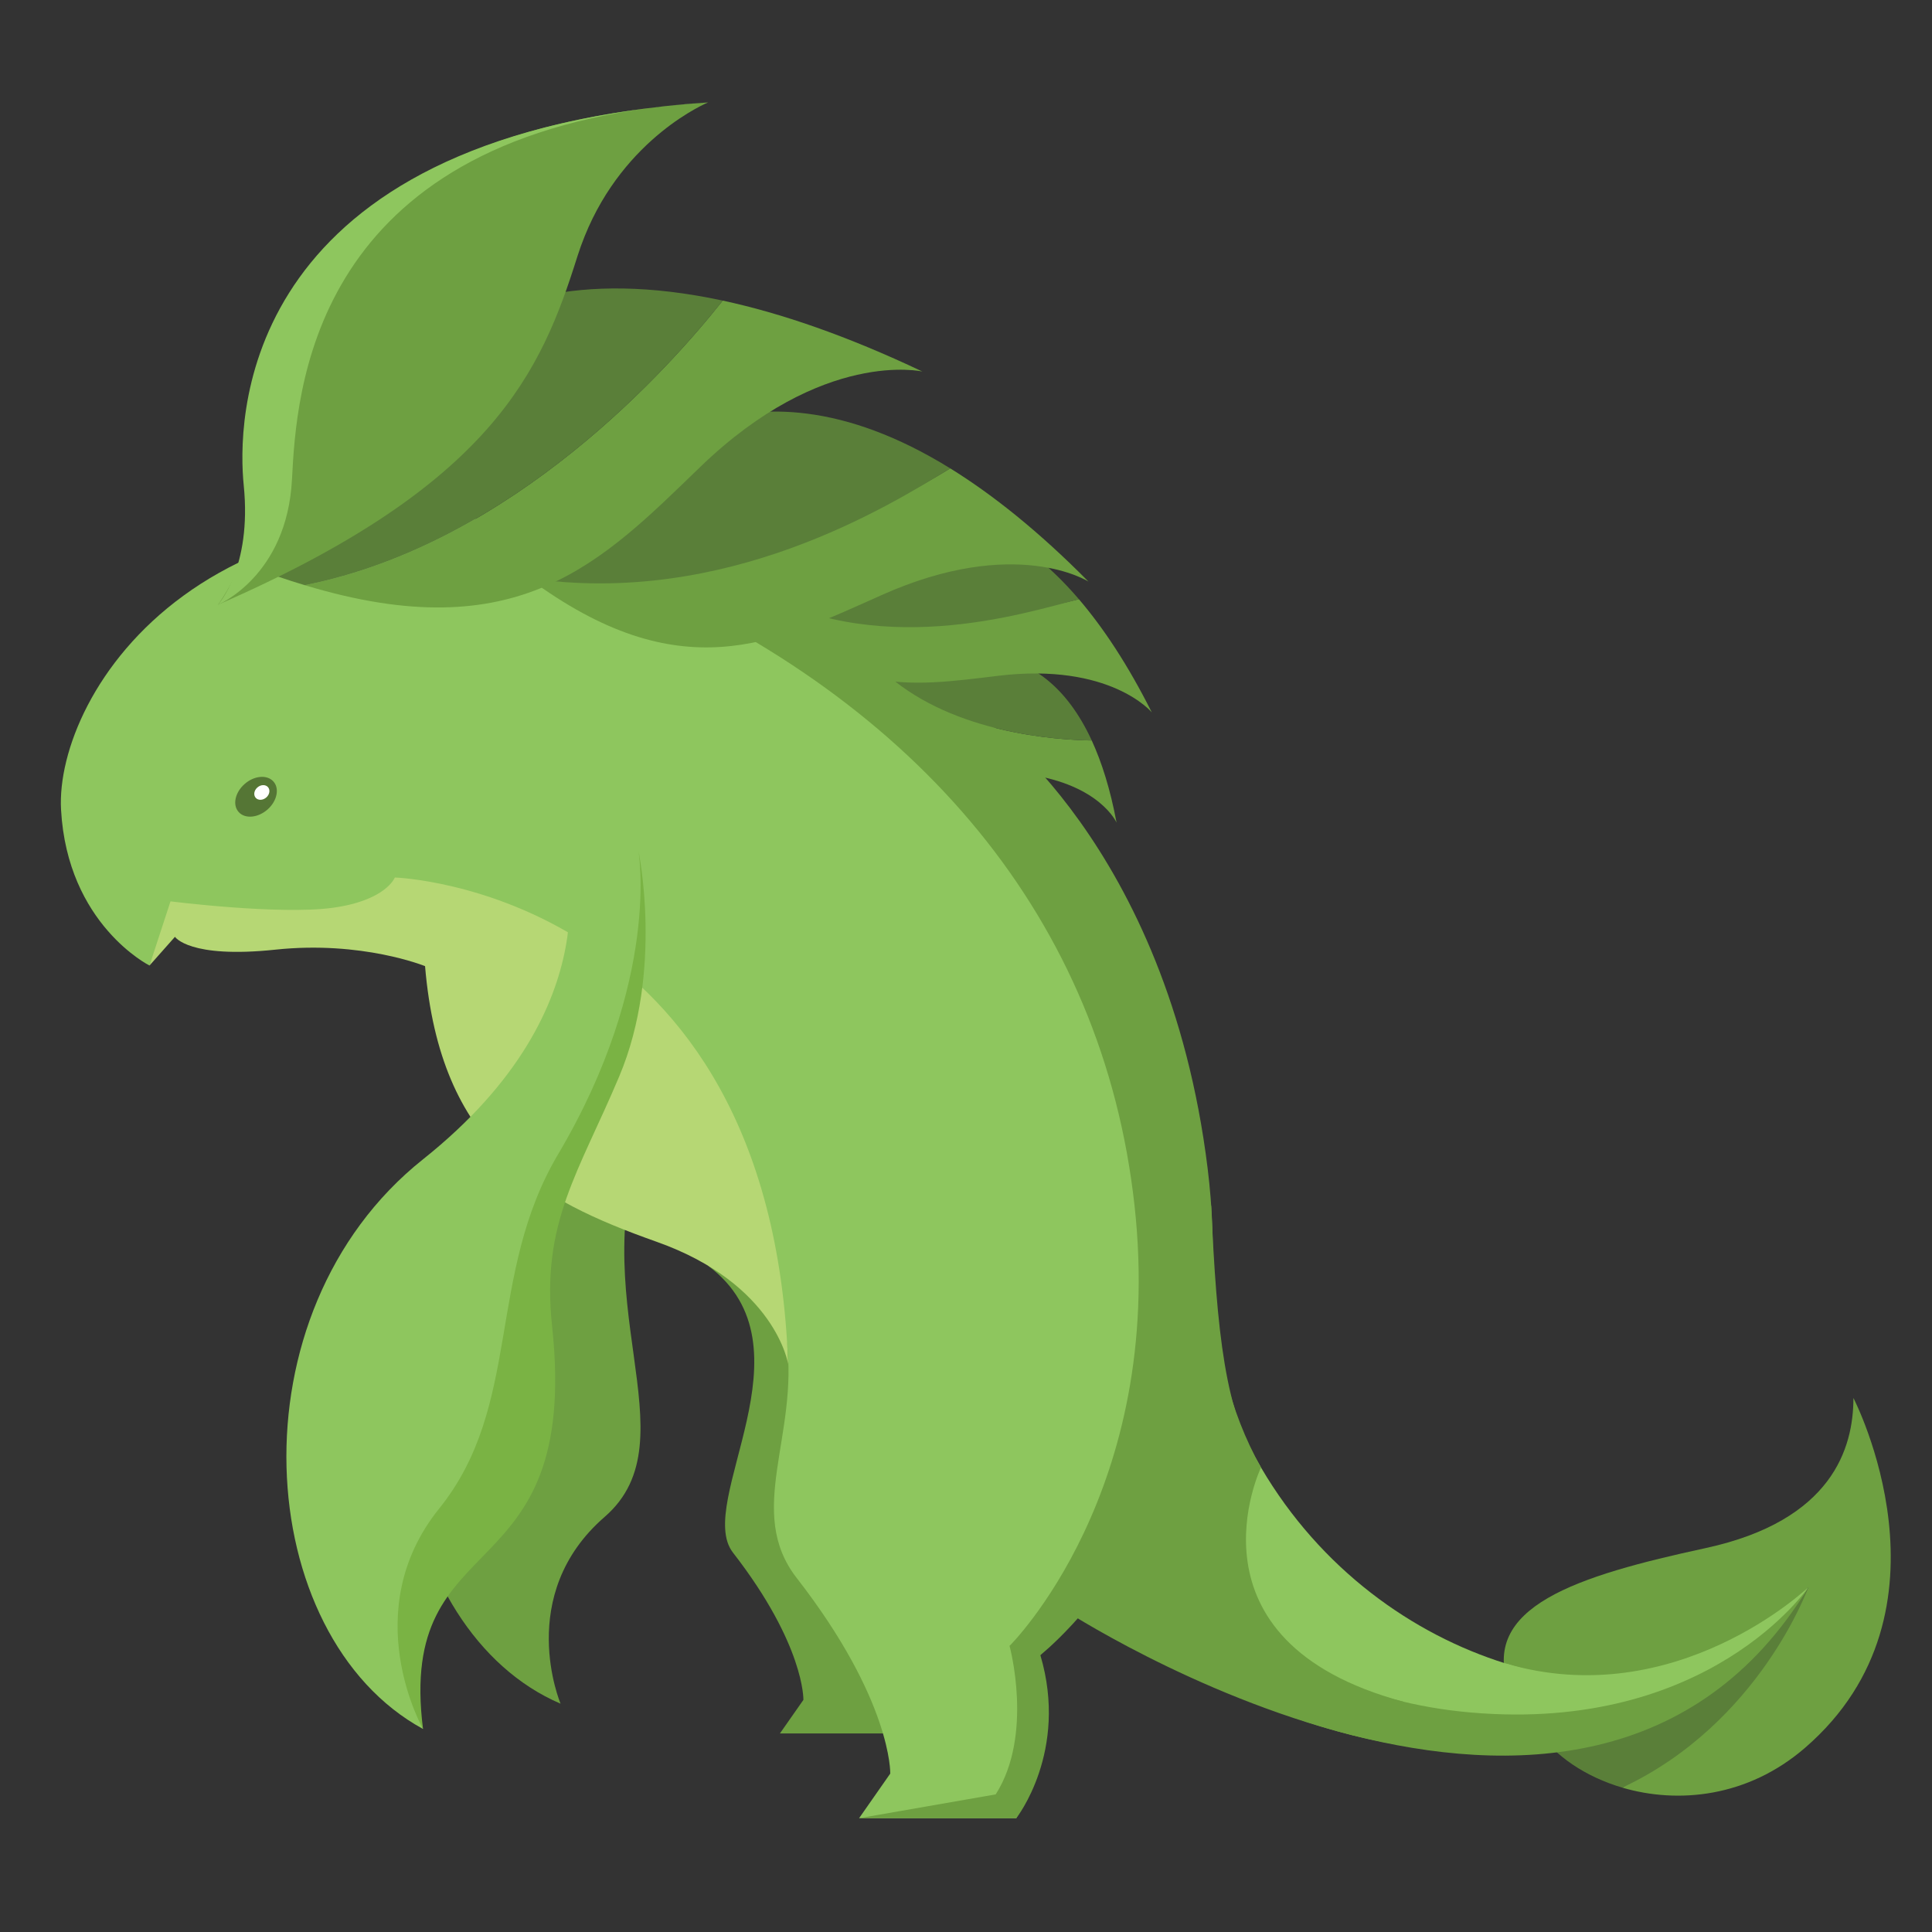 <?xml version="1.0" encoding="utf-8"?>
<!-- Generator: Adobe Illustrator 16.2.1, SVG Export Plug-In . SVG Version: 6.00 Build 0)  -->
<!DOCTYPE svg PUBLIC "-//W3C//DTD SVG 1.1//EN" "http://www.w3.org/Graphics/SVG/1.1/DTD/svg11.dtd">
<svg version="1.1" id="Layer_1" xmlns="http://www.w3.org/2000/svg" xmlns:xlink="http://www.w3.org/1999/xlink" x="0px" y="0px"
	 width="612px" height="612px" viewBox="0 0 612 612" enable-background="new 0 0 612 612" xml:space="preserve">
<rect x="0" y="0" width="612" height="612" fill="#333333" stroke="none"/>
<g>
	<path fill="#6EA041" d="M587.108,442.843c0,15.797-6.636,38.841-46.853,47.554c-40.532,8.778-71.893,18.526-62.099,44.504
		c0.931,1.523,1.995,3.079,3.251,4.689l2.153,3.483c2.626-0.076,41.212-3.117,43.483-5.389c2.271-2.271,24.793-8.95,24.793-8.95
		l4.982-9.977l16.018-15.979c0,0-16.23,38.288-58.95,63.488c17.645,5.197,39.733,3.102,57.915-12.63
		C622.048,510.173,587.108,442.843,587.108,442.843z"/>
	<path fill="#5A7F39" d="M572.838,502.778l-16.018,15.979l-4.982,9.977c0,0-22.521,6.68-24.793,8.95
		c-2.271,2.271-40.857,5.312-43.483,5.389l2.877,4.659c0,0,0.265,0.197,0.721,0.514c5.361,7.984,15.079,14.59,26.729,18.021
		C557.445,545.838,572.838,502.778,572.838,502.778z"/>
</g>
<path fill="#6EA041" d="M192.81,273.627c0,0,20.631,44.507-32.485,95.92c-53.108,51.418-36.496,147.155,17.251,170.133
	c0,0-14.609-34.38,13.959-59.173c28.568-24.793-8.56-69.912,13.788-124.111c24.859-60.266-8.195-113.742-8.195-113.742"/>
<path fill="#6EA041" d="M224.305,400.957c34.456,25.669-4.447,75.008,7.88,90.867c22.763,29.303,22.31,46.646,22.31,46.646
	l-7.444,10.641h37.494c10.471-18.365,4.704-39.354,4.704-39.354c20.944-28.031,32.294-56.004,36.182-82.755
	c-5.509-0.071-11.022-0.12-16.531-0.104"/>
<path fill="#7AB344" d="M445.617,512.487"/>
<g>
	<path fill="none" d="M463.315,554.658c-5.934-0.184-12.157-0.721-18.687-1.718c5.901,1.104,12.06,1.718,18.496,1.718
		C463.19,554.658,463.256,554.658,463.315,554.658z"/>
	<path fill="#8EC65E" d="M512.521,532.392c-2.757,0.03-5.555-0.057-8.383-0.248c-56.889-3.964-125.817-53.758-125.817-150.245
		l-37.08,70.717c11.159,26.229,43.781,89.191,103.389,100.325c6.529,0.997,12.753,1.534,18.687,1.718
		c1.698,0,3.306,0.027,4.881,0.065c18.321-0.063,33.681-3.625,45.997-8.386l0.085,0.125c0.439-0.248,0.859-0.434,1.291-0.66
		L512.521,532.392z"/>
	<path fill="#7AB344" d="M444.629,552.94c-59.607-11.134-92.229-74.096-103.389-100.325l-20.794,39.646
		C369.568,530.953,411.005,547.822,444.629,552.94z"/>
	<path fill="#7AB344" d="M468.196,554.724c-1.575-0.038-3.183-0.065-4.881-0.065C464.965,554.71,466.592,554.731,468.196,554.724z"
		/>
</g>
<path fill="#8EC65E" d="M47.361,305.851c0,0-26.005-12.972-28.025-49.374c-2.012-36.4,45.962-115.786,178.206-85.583
	c132.246,30.207,251.58,190.912,130.63,352.782c0,0,7.659,27.878-6.245,52.276h-49.794l9.875-14.135c0,0,0.606-23.041-29.636-61.957
	c-16.367-21.07,0.805-45.113-3.224-75.319c0,0-18.146-29.432-53.217-37.95c-35.079-8.52-53.217-52.663-58.461-83.645
	c0,0-33.261-8.131-53.217-3.775c-19.962,4.356-31.451-6.68-31.451-6.68L47.361,305.851z"/>
<path fill="#B6D774" d="M47.361,305.851l6.649-20.328c0,0,34.476,4.356,51.408,2.034c16.935-2.326,19.65-9.589,19.65-9.589
	s119.234,3.811,124.592,154.127c0,0-3.939-25.366-41.638-38.726c-37.696-13.358-68.542-30.015-73.378-87.327
	c0,0-19.954-8.128-47.37-5.224c-27.414,2.901-31.85-4.064-31.85-4.064"/>
<path fill="#8EC65E" d="M178.349,269.647c0,0,16.935,48.79-44.349,97.583c-61.278,48.795-54.022,151.021,0,180.454
	c0,0-11.688-37.561,20.969-60.798c32.655-23.234-1.545-74.298,27.72-129.044c32.535-60.874,17.625-112.21,17.625-112.21"/>
<path fill="#8EC65E" d="M465.058,554.693c78.349,0,107.78-51.915,107.78-51.915s-41.931,40.02-95.898,24.16"/>
<path fill="#7AB344" d="M202.222,269.451c0,0,8.055,37.969-6.041,71.457c-12.846,30.512-24.812,46.418-21.302,79.092
	c9.221,85.809-49.281,61.379-40.879,127.685c0,0-21.188-37.173,5.14-69.847c26.33-32.674,14.854-73.728,37.647-112.196
	C209.535,310.371,202.222,269.451,202.222,269.451z"/>
<path fill="#6EA041" d="M367.461,450.407c0,0-22.293,53.261-47.665,70.974c0,0,7.692,28.094-4.389,47.026l-43.276,7.545h49.794
	c0,0,16.688-21.134,7.629-51.67C329.555,524.282,363.241,482.652,367.461,450.407z"/>
<path fill="#6EA041" d="M355.363,481.381l-19.08,28.09c0,0,166.176,109.323,236.555-6.692c0,0-31.378,46.333-107.085,39.675
	C433.213,539.59,395.378,526.146,355.363,481.381z"/>
<path fill="#6EA041" d="M319.796,521.381c0,0,49.555-49.021,39.591-139.482c-9.963-90.46-68.282-159.455-160.587-199.164h57.298
	l54.91,44.575c0,0,58.862,39.992,71.53,142.755c12.671,102.763-52.982,154.217-52.982,154.217"/>
<g>
	<path fill="#6EA041" d="M345.832,234.558c-11.293-0.161-43.339-2.288-64.396-20.435c9.671,26.978,25.898,28.59,44.204,31.2
		c22.79,3.251,28.053,15.256,28.053,15.256C351.714,249.988,348.995,241.45,345.832,234.558z"/>
	<path fill="#5A7F39" d="M345.832,234.558c-15.911-34.549-43.574-27.182-50.51-25.452c-8.333,2.069-16.11-2.022-16.11-2.022
		c0.69,2.528,1.433,4.861,2.225,7.04C302.493,232.27,334.539,234.396,345.832,234.558z"/>
</g>
<g>
	<path fill="#6EA041" d="M341.765,189.813c-17.009,4.307-65.976,14.014-105.425-4.722c26.21,36.561,51.252,32.444,79.837,28.983
		c35.573-4.291,48.678,11.587,48.678,11.587C357.285,210.58,349.503,198.867,341.765,189.813z"/>
	<path fill="#5A7F39" d="M341.765,189.813c-38.868-45.399-77.143-23.224-86.792-17.835c-11.59,6.456-25.025,3.45-25.025,3.45
		c2.129,3.51,4.255,6.72,6.393,9.663C276.703,209.778,324.756,194.12,341.765,189.813z"/>
</g>
<g>
	<path fill="#6EA041" d="M301.011,148.366c-19.44,11.939-76.542,42.948-133.619,34.77c47.968,35.543,77.536,20.748,111.788,5.407
		c42.631-19.088,65.618-4.312,65.618-4.312C329.053,168.317,314.454,156.686,301.011,148.366z"/>
	<path fill="#5A7F39" d="M301.011,148.366c-67.482-41.715-106.02,0.75-115.827,11.197c-11.77,12.535-29.805,13.965-29.805,13.965
		c4.127,3.565,8.118,6.742,12.013,9.608C229.947,192.428,281.57,160.306,301.011,148.366z"/>
</g>
<g>
	<path fill="#6EA041" d="M228.937,95.22c-16.367,20.693-66.156,76.995-132.382,90.152c67.723,20.502,94.023-7.27,125.255-37.451
		c38.878-37.568,70.387-30.223,70.387-30.223C268.167,106.302,247.226,99.153,228.937,95.22z"/>
	<path fill="#5A7F39" d="M228.937,95.22c-91.773-19.711-116.321,41.987-122.722,57.301c-7.678,18.365-26.912,26.941-26.912,26.941
		c6.038,2.326,11.765,4.261,17.251,5.91C162.781,172.215,212.57,115.913,228.937,95.22z"/>
</g>
<path fill="#6EA041" d="M80.87,154.532c0.961,20.006-11.836,37.036-11.836,37.036c87.139-37.972,102.384-73.845,113.878-110.374
	c0.69-2.178,1.447-4.275,2.263-6.287c12.715-31.65,39.13-42.459,39.13-42.459C73.831,42.688,79.909,134.527,80.87,154.532z"/>
<g>
	<g>
		<path fill="#8EC65E" d="M224.299,32.449c-6.245,0.385-12.199,0.961-17.874,1.695C212.136,33.448,218.076,32.872,224.299,32.449z"
			/>
		<path fill="#8EC65E" d="M92.493,151.838c1.419-27.594,5.838-103.672,113.933-117.694C74.349,50.181,75.269,134.652,77.209,153.76
			c2.64,26.167-8.178,37.806-8.178,37.806S90.907,182.587,92.493,151.838z"/>
	</g>
</g>
<path fill="#6EA041" d="M399.447,464.847c-9.897-17.639-15.349-39.143-15.349-63.89l-28.95,75.84l5.724,20.765
	c0,0-9.856,32.065,19.395,14.926c1.515-0.887,2.983-1.685,4.44-2.459C383.241,499.426,383.064,481.67,399.447,464.847z"/>
<path fill="#6EA041" d="M383.673,381.898c1.774,39.694,4.349,66.309,15.774,82.948c0,0-12.824-7.998-13.566-8.713
	c-0.742-0.712-2.658-20.357-3.344-29.111c-0.683-8.754-1.528-20.562-2.59-24.229c-1.06-3.663-3.816-14.047-3.816-14.047"/>
<path fill="#6EA041" d="M399.447,464.847c0,0-26.403,55.005,45.182,74.22l-8.077,2.792c0,0-25.506-5.634-45.771-13.124
	c-20.266-7.49-24.33-10.097-25.545-11.312c-1.214-1.215,0-10.154,0-12.949c0-2.796,4.231-13.627,4.231-17.121
	c0-3.493,7.831-22.506,7.831-22.506"/>
<g>
	<path fill="#557635" d="M75.618,257.244c2.018,2.225,6.115,1.851,9.155-0.841c3.016-2.689,3.835-6.663,1.818-8.872
		c-2.017-2.222-6.109-1.84-9.133,0.841C74.423,251.066,73.598,255.03,75.618,257.244z"/>
	<path fill="#FFFFFF" d="M84.37,252.595c-1.07,0.939-2.566,1.016-3.352,0.145c-0.792-0.874-0.565-2.345,0.497-3.278
		c1.065-0.953,2.563-1.007,3.352-0.145C85.658,250.182,85.431,251.653,84.37,252.595z"/>
</g>
</svg>
